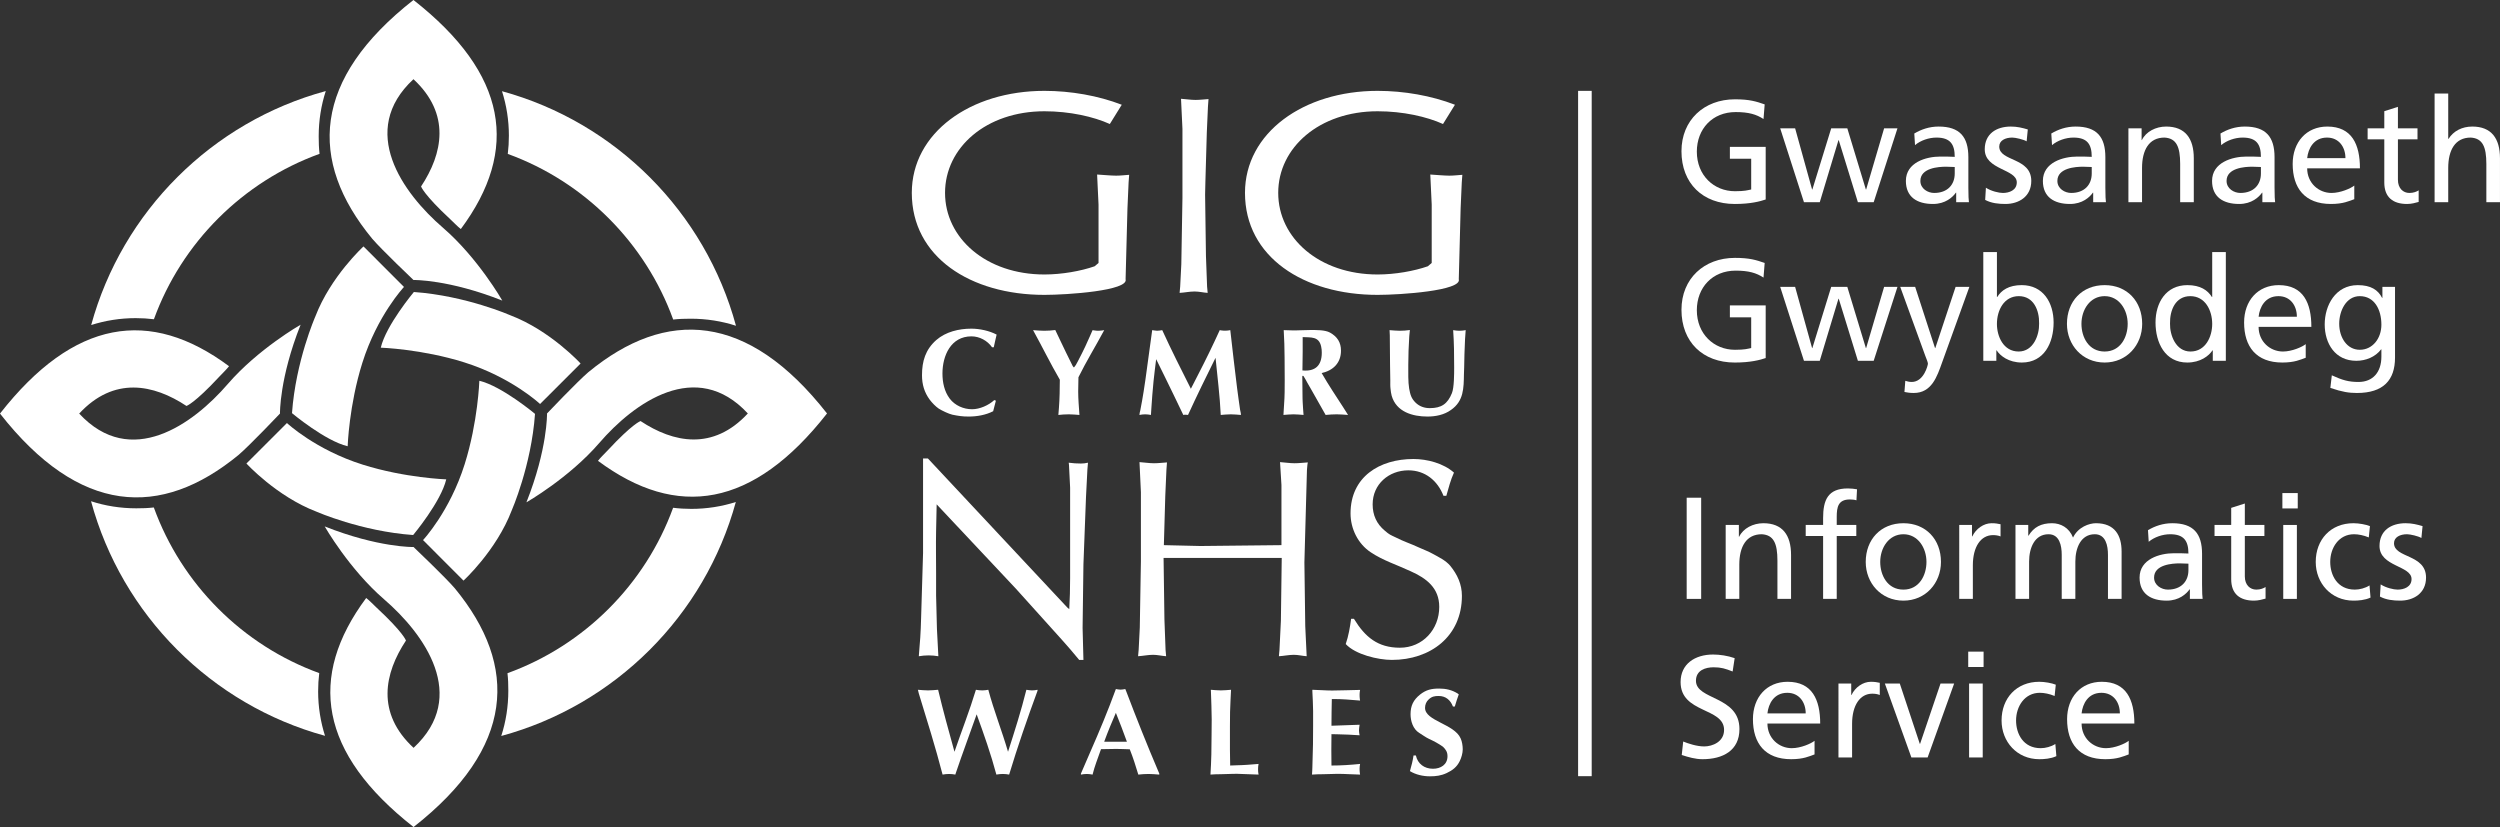 <svg height="228.188" viewBox="0 0 689.775 228.188" width="689.775" xmlns="http://www.w3.org/2000/svg" xmlns:xlink="http://www.w3.org/1999/xlink"><rect x="0" y="0" width="689.775" height="228.188" fill="#333333" stroke="none"/><clipPath id="a"><path d="m0 0h5518v1825.52h-5518z"/></clipPath><g clip-path="url(#a)" fill="#fff" transform="matrix(.125 0 0 -.125 0 228.188)"><path d="m3892.56 1562.79c-15.68 10.24-32.63 15.36-61.43 15.36-51.52 0-85.75-37.44-85.75-87.36 0-52.47 37.75-87.35 84.15-87.35 22.08 0 27.84 2.25 35.84 3.84v67.84h-47.05v26.23h79.04v-116.14c-12.16-4.16-33.27-9.92-68.16-9.92-70.71 0-117.74 45.44-117.74 116.46 0 68.8 49.91 114.56 118.07 114.56 32.63 0 47.04-4.8 65.59-11.2z"/><path d="m4135.76 1379.13h-34.88l-42.24 136.95h-.64l-41.28-136.95h-34.87l-52.48 163.18h32.96l37.44-135.03h.63l41.61 135.03h35.51l40.96-135.03h.64l39.67 135.03h29.45z"/><path d="m4314.64 1456.88c-6.39 0-12.79.64-19.2.64-16.31 0-56.63-2.57-56.63-31.36 0-17.28 16.64-26.56 30.4-26.56 29.76 0 45.43 18.56 45.43 42.88zm-89.26 73.91c15.03 8.96 32.94 15.37 53.75 15.37 46.71 0 65.59-23.04 65.59-67.52v-67.51c0-18.57.65-27.21 1.28-32h-28.15v21.12h-.65c-7.03-9.93-23.04-24.96-50.56-24.96-35.19 0-59.83 15.36-59.83 50.87 0 40.96 44.8 53.75 75.84 53.75 11.84 0 20.16 0 31.99-.63 0 28.15-10.23 42.55-40.31 42.55-16.96 0-35.2-6.4-47.36-16.63z"/><path d="m4383.45 1411.13c11.84-7.69 28.8-11.53 37.44-11.53 13.76 0 30.72 5.76 30.72 23.36 0 29.76-70.72 27.2-70.72 72.95 0 33.93 25.29 50.25 57.6 50.25 14.08 0 25.6-2.89 37.43-6.41l-2.56-26.23c-6.72 4.16-24.64 8.31-31.68 8.31-15.35 0-28.79-6.4-28.79-19.83 0-33.29 70.72-23.69 70.72-75.84 0-34.88-27.84-50.87-56.96-50.87-15.36 0-31.04 1.6-44.8 8.95z"/><path d="m4617.04 1456.88c-6.39 0-12.79.64-19.19.64-16.32 0-56.64-2.57-56.64-31.36 0-17.28 16.65-26.56 30.41-26.56 29.75 0 45.42 18.56 45.42 42.88zm-89.26 73.91c15.04 8.96 32.95 15.37 53.75 15.37 46.72 0 65.59-23.04 65.59-67.52v-67.51c0-18.57.65-27.21 1.28-32h-28.15v21.12h-.65c-7.03-9.93-23.03-24.96-50.55-24.96-35.2 0-59.84 15.36-59.84 50.87 0 40.96 44.8 53.75 75.84 53.75 11.84 0 20.16 0 31.99-.63 0 28.15-10.23 42.55-40.31 42.55-16.96 0-35.19-6.4-47.36-16.63z"/><path d="m4698.01 1542.31h29.12v-25.92h.64c8.96 18.56 30.72 29.77 53.44 29.77 42.23 0 61.12-26.25 61.12-70.08v-96.95h-30.08v84.47c0 38.07-8.32 56.64-34.56 58.23-34.24 0-49.6-27.51-49.6-67.19v-75.51h-30.08z"/><path d="m4990.48 1456.88c-6.39 0-12.79.64-19.2.64-16.32 0-56.63-2.57-56.63-31.36 0-17.28 16.64-26.56 30.4-26.56 29.76 0 45.43 18.56 45.43 42.88zm-89.27 73.91c15.04 8.96 32.95 15.37 53.75 15.37 46.72 0 65.6-23.04 65.6-67.52v-67.51c0-18.57.65-27.21 1.28-32h-28.15v21.12h-.65c-7.03-9.93-23.04-24.96-50.56-24.96-35.19 0-59.83 15.36-59.83 50.87 0 40.96 44.8 53.75 75.84 53.75 11.84 0 20.16 0 31.99-.63 0 28.15-10.23 42.55-40.31 42.55-16.96 0-35.2-6.4-47.36-16.63z"/><path d="m5177.04 1476.4c0 24.95-14.71 45.43-40.63 45.43-29.44 0-41.6-24.32-43.84-45.43zm19.53-90.56c-11.53-4.16-24.64-10.55-51.53-10.55-57.91 0-84.47 35.19-84.47 88.31 0 48.32 30.4 82.56 76.47 82.56 54.4 0 72-39.68 72-92.16h-116.47c0-32.32 25.28-54.4 53.75-54.4 19.85 0 42.88 10.24 50.25 16.32z"/><path d="m5336.09 1517.99h-43.21v-89.27c0-18.88 11.53-29.12 25.29-29.12 9.28 0 15.99 2.88 20.48 5.76v-25.59c-6.72-1.93-16-4.48-25.6-4.48-31.04 0-50.24 14.71-50.24 47.35v95.35h-36.8v24.32h36.8v37.76l30.07 9.6v-47.36h43.21z"/><path d="m5373.84 1619.11h30.08v-100.15h.64c10.88 17.27 29.76 27.2 52.47 27.2 42.24 0 61.13-26.25 61.13-70.08v-96.95h-30.08v84.47c0 38.07-8.32 56.64-34.56 58.23-34.24 0-49.6-27.51-49.6-67.19v-75.51h-30.08z"/><path d="m3892.56 1212.79c-15.68 10.24-32.63 15.36-61.43 15.36-51.52 0-85.75-37.44-85.75-87.36 0-52.47 37.75-87.35 84.15-87.35 22.08 0 27.84 2.25 35.84 3.84v67.84h-47.05v26.23h79.04v-116.14c-12.16-4.16-33.27-9.92-68.16-9.92-70.71 0-117.74 45.44-117.74 116.46 0 68.8 49.91 114.56 118.07 114.56 32.63 0 47.04-4.8 65.59-11.2z"/><path d="m4135.76 1029.13h-34.88l-42.24 136.95h-.64l-41.28-136.95h-34.87l-52.48 163.18h32.96l37.44-135.03h.63l41.61 135.03h35.51l40.96-135.03h.64l39.67 135.03h29.45z"/><path d="m4205.53 984.965c3.84-1.281 8.97-2.559 14.08-2.559 26.88 0 35.84 37.114 35.84 40.324 0 3.51-3.84 11.83-5.76 17.27l-55.36 152.31h32.96l43.84-135.03h.64l44.8 135.03h30.4l-60.16-166.7c-11.2-31.36-23.04-67.52-62.71-67.52-9.6 0-15.04 1.277-20.48 2.234z"/><path d="m4456.09 1171.83c-32.64 0-48.32-31.04-48.32-61.44 0-27.19 14.08-60.79 48-60.79 32.31 0 45.76 36.17 45.11 61.76.65 29.43-12.16 60.47-44.79 60.47zm-78.4 97.28h30.08v-99.2h.64c9.28 15.04 25.6 26.25 54.07 26.25 47.36 0 70.4-38.73 70.4-82.56 0-44.8-20.8-88.31-70.07-88.31-29.12 0-47.68 14.71-55.68 26.87h-.64v-23.03h-28.8z"/><path d="m4645.52 1049.6c35.21 0 50.88 32.01 50.88 61.11 0 31.04-18.88 61.12-50.88 61.12-32.31 0-51.19-30.08-51.19-61.12 0-29.1 15.67-61.11 51.19-61.11zm0 146.56c49.6 0 82.88-35.84 82.88-85.45 0-46.71-33.92-85.42-82.88-85.42-49.28 0-83.19 38.71-83.19 85.42 0 49.61 33.28 85.45 83.19 85.45"/><path d="m4834.96 1049.6c33.92 0 48 33.6 48 60.79 0 30.4-15.68 61.44-48.32 61.44-32.63 0-45.44-30.71-44.79-60.47-.65-25.59 12.79-61.76 45.11-61.76zm49.28 2.56h-.64c-8-12.16-26.56-26.87-55.68-26.87-49.27 0-70.07 43.84-70.07 88.31 0 43.83 23.03 82.56 70.4 82.56 28.47 0 44.79-11.21 54.07-26.25h.64v99.2h30.08v-239.98h-28.8z"/><path d="m5069.84 1126.4c0 24.95-14.72 45.43-40.64 45.43-29.44 0-41.6-24.32-43.83-45.43zm19.52-90.56c-11.52-4.16-24.64-10.55-51.52-10.55-57.91 0-84.48 35.19-84.48 88.31 0 48.32 30.4 82.56 76.48 82.56 54.39 0 71.99-39.68 71.99-92.16h-116.46c0-32.32 25.27-54.4 53.75-54.4 19.84 0 42.88 10.24 50.24 16.32z"/><path d="m5256.4 1108.8c0 33.92-15.68 63.03-47.69 63.03-30.39 0-45.43-32.95-45.43-60.79 0-30.72 17.28-57.6 45.43-57.6 28.17 0 47.69 24.96 47.69 55.36zm30.08-72.64c0-49.594-25.61-78.07-84.16-78.07-17.28 0-32.32 2.234-58.56 11.199l3.21 27.832c23.03-10.555 36.79-14.715 58.87-14.715 31.67 0 50.56 21.444 50.56 55.994v16h-.64c-12.81-16.95-33.92-25.27-54.72-25.27-46.72 0-69.76 38.07-69.76 80.31 0 41.91 23.68 86.72 72.96 86.72 28.8 0 44.8-10.57 53.75-28.17h.65v24.32h27.84z"/><path d="m3722.97 503.582h32v223.34h-32z"/><path d="m3809.06 666.77h29.12v-25.918h.63c8.97 18.558 30.73 29.757 53.44 29.757 42.24 0 61.12-26.238 61.12-70.078v-96.949h-30.08v84.469c0 38.078-8.32 56.648-34.56 58.238-34.23 0-49.6-27.508-49.6-67.187v-75.52h-30.07z"/><path d="m4024.1 642.449h-38.4v24.321h38.4v15.031c0 39.679 10.23 65.597 54.71 65.597 7.68 0 14.08-.957 20.16-1.918l-1.28-24.32c-3.52 1.281-9.28 1.918-14.4 1.918-25.91 0-29.12-16.637-29.12-38.707v-17.601h43.2v-24.321h-43.2v-138.867h-30.07z"/><path d="m4201.37 524.059c35.2 0 50.88 32 50.88 61.113 0 31.039-18.88 61.117-50.88 61.117-32.31 0-51.19-30.078-51.19-61.117 0-29.113 15.67-61.113 51.19-61.113zm0 146.55c49.6 0 82.88-35.839 82.88-85.437 0-46.723-33.92-85.434-82.88-85.434-49.28 0-83.19 38.711-83.19 85.434 0 49.598 33.28 85.437 83.19 85.437"/><path d="m4324.57 666.77h28.17v-25.282h.63c8 16.961 25.29 29.121 42.56 29.121 8.96 0 13.44-.961 19.84-2.238v-26.883c-5.44 2.242-11.52 2.883-16.64 2.883-26.88 0-44.48-25.59-44.48-66.551v-74.238h-30.08z"/><path d="m4448.73 666.77h28.17v-23.68h.63c11.53 18.879 27.85 27.519 51.84 27.519 18.89 0 37.76-9.597 46.4-31.679 11.2 23.359 35.84 31.679 50.55 31.679 41.6 0 56.64-26.879 56.64-62.398v-104.629h-30.08v97.277c0 20.153-4.8 45.43-29.12 45.43-30.71 0-42.87-30.078-42.87-60.469v-82.238h-30.08v97.277c0 20.153-4.8 45.43-29.12 45.43-30.71 0-42.88-30.078-42.88-60.469v-82.238h-30.08z"/><path d="m4830.48 581.34c-6.39 0-12.79.64-19.2.64-16.32 0-56.63-2.57-56.63-31.359 0-17.281 16.64-26.562 30.4-26.562 29.76 0 45.43 18.562 45.43 42.882zm-89.27 73.91c15.04 8.961 32.95 15.359 53.75 15.359 46.72 0 65.6-23.027 65.6-67.519v-67.512c0-18.558.65-27.199 1.28-31.996h-28.15v21.117h-.65c-7.03-9.918-23.04-24.961-50.56-24.961-35.19 0-59.83 15.371-59.83 50.883 0 40.961 44.8 53.75 75.84 53.75 11.84 0 20.16 0 31.99-.633 0 28.153-10.23 42.551-40.31 42.551-16.96 0-35.2-6.398-47.36-16.629z"/><path d="m4998.17 642.449h-43.21v-89.269c0-18.891 11.53-29.121 25.29-29.121 9.28 0 15.99 2.882 20.48 5.761v-25.59c-6.72-1.929-16-4.492-25.6-4.492-31.04 0-50.24 14.723-50.24 47.364v95.347h-36.8v24.321h36.8v37.75l30.07 9.601v-47.351h43.21z"/><path d="m5039.77 666.77h30.08v-163.188h-30.08zm32 36.468h-33.91v33.922h33.91z"/><path d="m5228.57 639.262c-11.52 4.789-23.04 7.027-32.64 7.027-33.59 0-52.47-30.078-52.47-61.117 0-29.113 15.67-61.113 54.4-61.113 10.23 0 23.03 3.203 32.31 9.281l2.24-26.879c-12.47-5.762-26.88-6.723-37.76-6.723-49.28 0-83.19 38.711-83.19 85.434 0 49.598 33.28 85.437 83.19 85.437 12.16 0 27.84-2.879 36.48-6.398z"/><path d="m5254.81 535.578c11.83-7.68 28.8-11.519 37.44-11.519 13.76 0 30.71 5.761 30.71 23.363 0 29.758-70.71 27.199-70.71 72.949 0 33.918 25.28 50.238 57.6 50.238 14.08 0 25.59-2.879 37.43-6.398l-2.56-26.231c-6.72 4.161-24.64 8.309-31.67 8.309-15.36 0-28.8-6.398-28.8-19.84 0-33.277 70.71-23.679 70.71-75.828 0-34.883-27.84-50.883-56.95-50.883-15.36 0-31.04 1.614-44.8 8.961z"/><path d="m3824.41 343.332c-16.32 6.387-25.28 9.277-41.92 9.277-17.92 0-39.04-6.398-39.04-29.757 0-42.883 96-32.961 96-106.551 0-47.68-36.8-66.563-81.59-66.563-15.69 0-31.05 4.492-45.77 9.282l3.21 29.761c10.88-4.492 30.08-10.883 46.39-10.883 18.24 0 43.84 10.243 43.84 36.473 0 49.918-95.99 36.16-95.99 105.598 0 39.679 31.35 60.801 71.67 60.801 14.72 0 32.32-2.571 47.68-8.008z"/><path d="m3985.69 250.859c0 24.95-14.72 45.43-40.64 45.43-29.44 0-41.6-24.32-43.84-45.43zm19.52-90.558c-11.52-4.16-24.64-10.563-51.52-10.563-57.91 0-84.48 35.203-84.48 88.313 0 48.32 30.4 82.558 76.48 82.558 54.39 0 71.99-39.668 71.99-92.16h-116.47c0-32.308 25.28-54.39 53.75-54.39 19.85 0 42.89 10.23 50.25 16.32z"/><path d="m4058.01 316.77h28.17v-25.282h.63c8 16.961 25.28 29.121 42.56 29.121 8.95 0 13.44-.961 19.83-2.238v-26.883c-5.44 2.242-11.51 2.883-16.63 2.883-26.88 0-44.48-25.59-44.48-66.551v-74.238h-30.08z"/><path d="m4254.81 153.582h-35.83l-58.57 163.188h32.96l44.16-133.11h.64l45.12 133.11h30.07z"/><path d="m4346.33 316.77h30.08v-163.188h-30.08zm32 36.48h-33.91v33.922h33.91z"/><path d="m4535.13 289.262c-11.51 4.789-23.04 7.027-32.64 7.027-33.59 0-52.47-30.078-52.47-61.117 0-29.113 15.68-61.113 54.4-61.113 10.23 0 23.04 3.203 32.31 9.281l2.24-26.879c-12.47-5.762-26.88-6.723-37.76-6.723-49.27 0-83.19 38.711-83.19 85.434 0 49.598 33.28 85.437 83.19 85.437 12.16 0 27.85-2.879 36.48-6.398z"/><path d="m4679.13 250.859c0 24.95-14.72 45.43-40.64 45.43-29.44 0-41.6-24.32-43.84-45.43zm19.52-90.558c-11.53-4.16-24.64-10.563-51.53-10.563-57.91 0-84.47 35.203-84.47 88.313 0 48.32 30.4 82.558 76.48 82.558 54.39 0 71.99-39.668 71.99-92.16h-116.47c0-32.308 25.28-54.39 53.75-54.39 19.85 0 42.88 10.23 50.25 16.32z"/><path d="m3483.31 112.281h30v1512.67h-30z"/><path d="m1017.16 1319.95c129.8 174.69 103.53 342.46-104.543 505.57-223.082-174.86-232.961-354.59-91.004-526.98 20.992-24.53 91.004-91.06 91.004-91.06s77.809 1.49 196.133-45.48c0 0-53.74 94.14-130.973 160.8-88.988 76.75-187.91 214.1-65.16 327.9 82.86-76.83 64.699-164.38 16.789-236.78 0 0 5.461-17.52 64.692-72.53 8.562-7.94 15.282-15.43 23.062-21.44"/><path d="m891.707 1192.13s-58.93-62.67-91.891-167.47c-29.425-93.496-32.421-184.168-32.421-184.168-49.684 11.746-122.856 73.074-122.856 73.074 8.133 114.594 51.488 213.314 51.488 213.314 33.879 88.5 106.34 154.69 106.34 154.69z"/><path d="m505.535 1017.2c-174.668 129.78-342.469 103.53-505.535-104.559 174.828-223.051 354.555-232.95 526.957-90.981 24.539 20.988 91.039 90.981 91.039 90.981s-1.461 77.832 45.531 196.159c0 0-94.148-53.74-160.808-130.976-76.793-88.992-214.09-187.914-327.93-65.183 76.848 82.879 164.399 64.707 236.809 16.804 0 0 17.488 5.469 72.515 64.7 7.922 8.555 15.442 15.295 21.422 23.055"/><path d="m633.352 891.75s62.671-58.926 167.472-91.898c93.492-29.422 184.168-32.411 184.168-32.411-11.746-49.671-73.047-122.871-73.047-122.871-114.621 8.149-213.308 51.5-213.308 51.5-88.539 33.879-154.703 106.352-154.703 106.352z"/><path d="m808.281 505.559c-129.781-174.629-103.508-342.457 104.559-505.547 223.06 174.84 232.96 354.59 91.02 526.968-21.001 24.532-91.02 91.071-91.02 91.071s-77.785-1.492-196.149 45.488c0 0 53.743-94.109 131.004-160.789 88.981-76.789 187.895-214.102 65.145-327.941-82.879 76.839-64.695 164.402-16.766 236.832 0 0-5.484 17.488-64.73 72.5-8.531 7.929-15.281 15.461-23.063 21.418"/><path d="m933.75 633.398s58.926 62.672 91.9 167.473c29.41 93.496 32.41 184.172 32.41 184.172 49.67-11.758 122.86-73.047 122.86-73.047-8.15-114.617-51.49-213.305-51.49-213.305-33.88-88.55-106.35-154.75-106.35-154.75z"/><path d="m1319.9 808.32c174.69-129.761 342.48-103.511 505.57 104.563-174.86 223.067-354.58 232.967-526.98 90.987-24.53-20.995-91.05-90.987-91.05-90.987s1.48-77.781-45.49-196.153c0 0 94.14 53.739 160.8 131.008 76.78 88.965 214.1 187.882 327.92 65.145-76.85-82.879-164.4-64.695-236.8-16.766 0 0-17.5-5.5-72.53-64.726-7.94-8.539-15.43-15.289-21.44-23.071"/><path d="m1192.08 933.773s-62.66 58.934-167.45 91.917c-93.497 29.42-184.165 32.4-184.165 32.4 11.726 49.69 73.058 122.87 73.058 122.87 114.607-8.14 213.307-51.5 213.307-51.5 88.51-33.88 154.69-106.34 154.69-106.34z"/><path d="m201.277 1108.08c30.922 9.83 63.883 15.22 98.063 15.22 13.703 0 27.109-.79 40.383-2.44 61.515 169.29 196.257 303.74 365.617 365.11-1.512 12.69-1.891 25.64-1.891 38.72 0 34.85 5.399 68.43 15.633 99.85-251.105-68.13-449.102-265.59-517.805-516.46"/><path d="m717.418 201.309c-9.84 30.91-15.203 63.871-15.203 98.05 0 13.692.773 27.121 2.433 40.391-169.3 61.512-303.75 196.262-365.14 365.641-12.68-1.512-25.633-1.891-38.688-1.891-34.875 0-68.441 5.391-99.882 15.629 68.171-251.109 265.597-449.117 516.48-517.82"/><path d="m1624.19 717.449c-30.91-9.828-63.89-15.187-98.08-15.187-13.68 0-27.13.758-40.35 2.437-61.55-169.301-196.29-303.777-365.62-365.148 1.5-12.699 1.87-25.653 1.87-38.692 0-34.89-5.39-68.461-15.61-99.89 251.09 68.133 449.07 265.59 517.79 516.48"/><path d="m1108.04 1624.2c9.86-30.89 15.22-63.88 15.22-98.06 0-13.68-.79-27.1-2.44-40.37 169.29-61.51 303.74-196.23 365.13-365.59 12.66 1.51 25.61 1.86 38.7 1.86 34.86 0 68.41-5.41 99.89-15.6-68.17 251.09-265.64 449.07-516.5 517.76"/><path d="m2037.45 604.691v208.911h10.64l307.72-329 4.36-3.743c1.28 22.539 1.89 45.661 1.89 68.161v200.14l-2.5 50.078-.62 4.973c8.76-1.231 18.14-1.852 26.9-1.852 4.98 0 10.62.621 15.64 1.852-.62-4.973-.62-10-1.28-15.02l-3.12-61.293-5.64-148.207-1.85-140.101 1.85-70.692h-9.38c-12.51 15.032-25.01 30.032-38.14 44.411l-101.94 113.211-174.51 185.75-1.24-58.801c-.63-31.258 0-61.91 0-92.539v-50.039l1.86-73.821 3.14-60.05c-14.38 2.5-28.77 2.5-43.15 0 2.5 27.511 4.38 55.039 5 82.57z"/><path d="m2568.33 594.059 1.89-135.7 2.51-67.55 1.23-13.789c-9.38.652-19.37 3.121-28.75 3.121-11.27 0-21.89-2.469-33.16-3.121.62 4.402.62 9.41 1.27 13.789l2.51 49.402 2.47 146.328v152.633l-3.12 66.316c10.65-.66 21.26-2.508 31.92-2.508 9.38 0 19.37 1.239 28.75 1.848-.61-5.598-.61-11.226-1.23-16.867l-2.51-56.902-3.13-108.848 80.68-1.902 178.88 1.902v132.598l-3.13 50.679c10.62-.66 21.27-2.508 31.89-2.508 10 0 19.41 1.239 29.41 1.848-1.24-5.598-1.24-11.226-1.89-16.867l-5.64-203.902 1.89-140.719 3.13-66.32c-9.38.652-18.76 3.121-28.14 3.121-11.27 0-21.89-2.469-33.16-3.121.62 4.402.62 9.41 1.27 13.789l3.13 64.41 1.86 138.84z"/><path d="m2988.55 459.59c24.4-40.031 52.54-63.781 101.34-63.781 50.64 0 86.93 40.66 86.93 90.07 0 41.883-28.14 63.141-63.19 78.769-29.39 13.793-61.31 23.793-88.18 41.922-28.17 18.77-44.43 51.93-44.43 85.7 0 80.671 63.81 120.089 138.86 120.089 30.03 0 66.32-9.39 89.44-30.027-7.49-16.25-11.89-33.773-16.87-51.262h-6.25c-13.16 33.739-40.65 56.282-77.55 56.282-43.2 0-78.83-30.661-78.83-75.082 0-23.75 8.76-43.161 26.9-58.168 10-8.762 12.51-9.391 24.41-14.993 7.49-3.769 15.63-7.507 23.74-10.648 9.37-3.75 18.79-7.492 28.14-11.891 9.38-4.359 20.03-8.109 28.79-13.121 13.75-7.5 29.38-15.008 39.41-26.898 15.64-19.379 25.64-40.653 25.64-66.281 0-89.45-69.45-141.372-154.49-141.372-30.65 0-80.72 11.903-101.95 35.032 6.25 18.129 9.38 36.89 11.89 55.66z"/><path d="m2108.7 115.781c-4.36.821-9.31 1.367-13.95 1.367-4.63 0-9.57-.546-14.21-1.367-15.6 60.188-34.21 119.617-52.54 179.27l-1.94 7.929c7.4-.558 14.78-1.378 22.18-1.378 7.37 0 15.05.82 22.44 1.378 10.94-45.98 23.52-91.41 36.12-136.839 15.59 45.711 33.37 90.589 47.32 136.839 4.66-.832 9.33-1.378 13.96-1.378 4.38 0 9.03.546 13.41 1.378 12.33-46.25 30.13-90.839 43.52-136.839 14.51 45.168 29 90.589 40.5 136.839 4.09-.558 8.19-1.378 12.31-1.378 4.08 0 8.48.546 12.3 1.378v-2.21c-22.44-61.02-43.76-122.59-62.65-184.989-4.38.821-9.3 1.367-13.95 1.367s-9.59-.546-14.24-1.367c-12.03 45.16-27.63 89.239-43.5 133.02-15.33-43.512-31.47-86.5-46.25-130.281z"/><path d="m2385.91 117.98 20.24 46.79c20.25 45.98 39.65 92.5 56.9 139.832 3.57-.563 6.84-1.352 10.41-1.352 3.54 0 6.84.789 10.38 1.352l1.92-4.661c22.71-59.91 46.52-119.562 71.71-178.66l1.37-3.031v-2.48c-7.69.57-15.63 1.378-23.26 1.378-7.66 0-15.32-.546-22.99-1.378-5.76 18.921-11.51 37.5-18.89 55.839-10.14.282-19.97.832-30.1.832-11.24 0-22.16-.261-33.37-.55l-1.37-3.852c-6.01-17.199-12.85-34.18-17.24-52.269-4.1.832-8.5 1.378-12.86 1.378-4.12 0-8.76-.546-12.85-1.378zm51.44 70.329h50.06c-7.66 21.339-15.87 42.671-24.36 63.742-8.76-20.242-17.25-40.481-24.88-61.27z"/><path d="m2672.65 302.98c7.39-.55 14.77-1.378 22.16-1.378s15.05.828 22.44 1.378c-.55-16.421-1.92-32.582-2.16-49.011-.28-10.668-.28-21.328-.28-32.008v-51.731c0-11.46.52-22.98.52-34.46l14.77.55c16.15.282 32.02 1.621 47.9 2.989-.83-3.797-1.1-7.93-1.1-11.75 0-3.84.27-7.918 1.1-11.778l-46.22 1.66c-12.61.25-24.91-.839-37.24-.839-7.66 0-15.05-.262-22.71-.821 1.92 29.578 2.47 59.141 2.47 88.688 0 10.929.27 21.89.27 32.801 0 20.289-1.09 40.25-1.64 60.48z"/><path d="m2896.74 302.98c14.5-.289 29-1.66 43.53-1.66 20.52 0 41.3 1.11 61.82 1.371-1.38-6.589-1.38-13.421-.55-20.261.28-1.071.28-2.168.55-3.258-20.79 1.598-41.58 3.808-62.4 3.258-.24-9.551-.52-18.871-.52-28.461 0-10.117-.26-20.231-.26-30.367l62.09 2.207c-.56-4.418-1.34-8.5-1.34-12.887 0-3.563.78-6.84 1.34-10.371-16.13 1.09-32.28 1.918-48.7 2.179-4.36 0-9.04.29-13.39.29 0-11.52-.29-23.258-.29-34.79 0-11.46.29-22.98.29-34.46 21.05 0 42.11 1.378 63.18 3.539-1.38-6.559-1.38-13.387-.55-20.219.28-1.11.28-2.211.55-3.309-16.39.27-33.09 1.66-49.52 1.66-10.68 0-21.61-.839-32.29-.839-8.22 0-16.15-.262-24.36-.821.55 5.219.55 10.41.82 15.598.55 16.98 1.1 33.941 1.37 51.191 0 13.692.28 27.621.28 41.578v32.032c0 14.218-1.1 28.992-1.65 43.211z"/><path d="m3207.05 266c-5.45 14.262-15.86 23.27-31.47 23.27-9.03 0-15.05-1.079-21.88-7.411-5.46-4.898-8.22-11.461-8.22-18.839 0-29.008 64.56-35.301 78.55-67.329 3.26-7.101 4.64-16.691 4.64-24.339 0-8.223-3-18.602-6.57-25.711-6.29-13.161-16.15-20.539-29-26.551-12.3-5.738-23.54-7.129-36.93-7.129-15.05 0-31.21 3.578-44.06 11.48 3.27 11.52 6.29 22.75 7.94 34.5h5.19c4.09-18.632 18.87-29.269 37.76-29.269 16.95 0 32.02 9.019 32.02 27.629 0 9.301-3.57 14.758-10.12 21.051-9.59 6.839-19.97 12.339-30.66 17.257-7.65 3.563-14.77 9.032-21.88 13.403-13.41 8.207-18.87 26-18.87 41.047 0 18.871 6.29 31.453 20.78 43.23 13.41 10.691 25.43 13.391 42.41 13.391 14.51 0 28.18-2.989 40.78-10.918.83-.832 1.66-1.09 2.45-1.91-3.27-8.782-6.02-17.801-8.76-26.852z"/><path d="m2198.21 941.078-6.03-23.262c-16.42-8.449-35.84-11.75-54.19-11.75-13.67 0-22.42 1.368-35.83 4.094-7.67 1.649-23.25 9.031-30.1 13.426-7.12 4.914-14.5 12.578-19.69 19.414-12.04 16.152-17.25 33.918-17.25 54.191 0 31.199 7.66 56.619 31.47 77.719 21.07 18.32 50.07 25.15 77.45 25.15 18.04 0 39.93-4.64 55.8-13.12-2.46-9.31-4.09-18.62-6.29-27.9h-3.83c-10.12 14.5-27.64 24.05-45.4 24.05-45.44 0-64.05-42.4-64.05-82.09 0-19.414 4.11-39.648 16.15-55.52 11.49-15.046 30.37-23.261 49.25-23.261 16.96 0 36.68 8.761 48.98 20.226z"/><path d="m2304.92 1095.42c8.21 0 16.42.55 24.36 1.65 3.81-7.94 7.66-16.15 11.48-24.09 4.12-8.76 8.21-17.25 12.33-25.73 3.82-7.94 7.94-15.88 11.75-23.81 1.38-2.99 3.03-6.83 5.47-9 0-.82 4.12 5.18 4.4 5.47 1.61 2.7 3.26 5.73 4.63 8.47 5.74 10.67 10.96 21.62 16.15 32.28 3.58 7.41 6.84 15.05 10.14 22.42 1.89 4.69 3.81 9.04 6.01 13.71 1.1-.26 2.17-.26 3.27-.55 7.42-1.36 15.08-.82 22.43.55-19.14-35.87-39.65-68.95-56.9-103.993-.27-10.383-.55-21.074-.55-31.445 0-17.247 1.65-34.493 2.76-51.75-7.67.546-15.61 1.378-23.27 1.378-7.94 0-15.6-.546-23.26-1.378 1.92 20.82 3.02 41.613 3.02 62.402.24 5.187.24 10.137.24 15.324-20.51 35.282-38.55 72.252-59.1 109.462 8.22-.55 16.43-1.37 24.64-1.37"/><path d="m2543.21 1096.8c3.57-.27 7.39-1.38 10.96-1.38 3.81 0 7.66.82 11.2 1.38 20-43.81 41.61-86.48 63.22-129.433l16.12 31.473c16.7 32.26 32.57 64.84 47.62 97.96 1.1-.27 1.93-.27 3.03-.56 6.83-1.09 13.67-.82 20.23.56 4.68-42.71 9.87-85.38 15.05-128.066 1.93-15.871 4.4-31.75 6.57-47.617.55-3.301 1.92-7.656 1.92-11.504-7.39.547-15.05 1.367-22.44 1.367-7.38 0-14.77-.82-22.16-1.367-1.92 42.157-7.39 84.004-11.48 126.157-20.82-41.879-41.33-83.735-60.74-126.157-3.58.547-6.84.809-10.42 0l-21.06 43.809c-12.57 26.512-26.01 52.798-38.86 79.328-1.92-16.16-4.09-32.3-5.74-48.41-.82-10.41-1.92-20.547-2.75-30.918-.55-9.043-1.37-17.805-1.92-26.848-.27-5.742-.55-11.199-1.1-16.961-4.09.809-8.45 1.367-12.85 1.367-4.09 0-8.49-.558-12.58-1.367 0 2.742 1.38 8.203 1.93 10.125 2.99 13.684 4.91 27.629 7.39 41.614 2.99 17.761 5.18 35.566 7.66 53.358z"/><path d="m2885.78 980.492c-2.47 4.637-5.19 9.59-7.94 13.946-.82 1.101-.55 1.375-1.92 1.648 0 0-1.38 0-1.38-1.648 0-16.145.55-32.571.55-48.692.28-2.461.28-4.941.28-7.383.27-9.582 1.37-19.172 1.92-28.75-7.38.547-14.77 1.367-22.16 1.367s-14.77-.82-22.16-1.367l.27 5.215c.28 6.016.55 12.02 1.1 18.047 1.38 17.793 1.38 35.867 1.38 53.906 0 16.419-.28 33.109-.28 49.539 0 20.23-.82 40.21-1.92 60.48l18.86-.55c13.13-.28 26.29.82 39.41.82 12.85 0 32.85.52 44.05-5.77 15.88-9 24.09-21.34 24.09-39.93 0-26.83-17.25-43.77-42.68-49.27 15.05-26.248 31.99-51.432 48.42-76.901l9.86-15.586c-8.21.547-16.7 1.367-24.91 1.367s-16.43-.546-24.6-1.367l-31.75 56.102zm-10.41 68.408c0-7.11-.28-14.22-.28-21.34 0-6.56 0-13.12-.27-19.72 28.48-2.71 42.71 10.96 42.71 39.14 0 5.73-.28 7.93-1.38 13.67-4.91 22.71-22.16 19.73-40.78 20.82z"/><path d="m3232.95 1056.84c-.26-8.76-.79-17.8-.79-26.85 0-10.1-.54-20.22-.82-30.056-.55-31.2-.27-59.676-28.73-79.364-14.8-10.695-33.66-14.504-51.75-14.504-33.07 0-68.91 10.411-79.05 45.969-1.38 4.922-1.92 9.832-2.47 14.785-.83 6.004-.56 12.567-.56 18.856-.27 11.242-.54 22.444-.54 33.944 0 11.2-.29 22.72-.29 34.2 0 10.41-.26 21.09-.26 31.47 0 3.84-.53 7.65-.53 11.51 7.68-.56 15.02-1.38 22.69-1.38 7.42 0 14.8.56 22.16 1.65-.25-4.39-.8-9.03-1.34-13.43-1.37-21.62-2.21-42.67-2.21-64.02 0-15.05-.55-37.487 1.93-51.706 2.45-13.398 4.64-21.887 14.51-31.476 8.76-8.211 19.14-11.778 31.2-11.778 25.42 0 39.1 9.309 48.68 33.117 4.95 12.059 4.95 43.233 4.95 56.663 0 27.35-.27 54.98-2.21 82.36 4.64-.82 9.33-1.38 13.96-1.38 4.64 0 9.31.56 13.68 1.38-1.35-13.16-1.65-26.56-2.21-39.96"/><path d="m2660 1396.06 1.89-135.74 2.51-67.55 1.27-13.74c-9.42.6-19.41 3.08-28.79 3.08-11.24 0-21.89-2.48-33.16-3.08.65 4.35.65 9.37 1.27 13.74l2.51 49.4 2.51 146.4v152.59l-3.16 66.3c10.65-.64 21.26-2.51 31.92-2.51 9.38 0 19.38 1.25 28.76 1.87-.62-5.61-.62-11.24-1.24-16.87l-2.51-56.9-3.13-108.86z"/><path d="m2484.49 1209.26c7.52-25.39-128.92-34.63-179.15-34.63-163.51 0-292.74 83.8-292.74 225.17 0 132.59 129.23 225.15 292.74 225.15 58.24 0 118.85-10.64 170.7-30.64l-26.32-42.53c-35.91 16.25-88.55 28.13-144.38 28.13-128.43 0-219.37-80.05-219.37-180.11 0-100.11 90.94-180.16 219.37-180.16 38.27 0 80.57 7.52 110.88 18.14l8.55 7.32v128.86l-3.16 66.32c10.65-.65 31.34-2.51 41.99-2.51 9.38 0 19.38 1.24 28.76 1.86-.62-5.6-.62-11.24-1.24-16.87l-2.51-56.95z"/><path d="m3219.94 1209.26c7.52-25.39-128.93-34.63-179.16-34.63-163.52 0-292.75 83.8-292.75 225.17 0 132.59 129.23 225.15 292.75 225.15 58.2 0 118.81-10.64 170.7-30.64l-26.36-42.53c-35.87 16.25-88.5 28.13-144.34 28.13-128.44 0-219.39-80.05-219.39-180.11 0-100.11 90.95-180.16 219.39-180.16 38.28 0 80.54 7.52 110.88 18.14l8.52 7.32v128.86l-3.13 66.32c10.65-.65 31.34-2.51 42-2.51 9.37 0 19.37 1.24 28.76 1.86-.63-5.6-.63-11.24-1.27-16.87l-2.51-56.95z"/></g></svg>